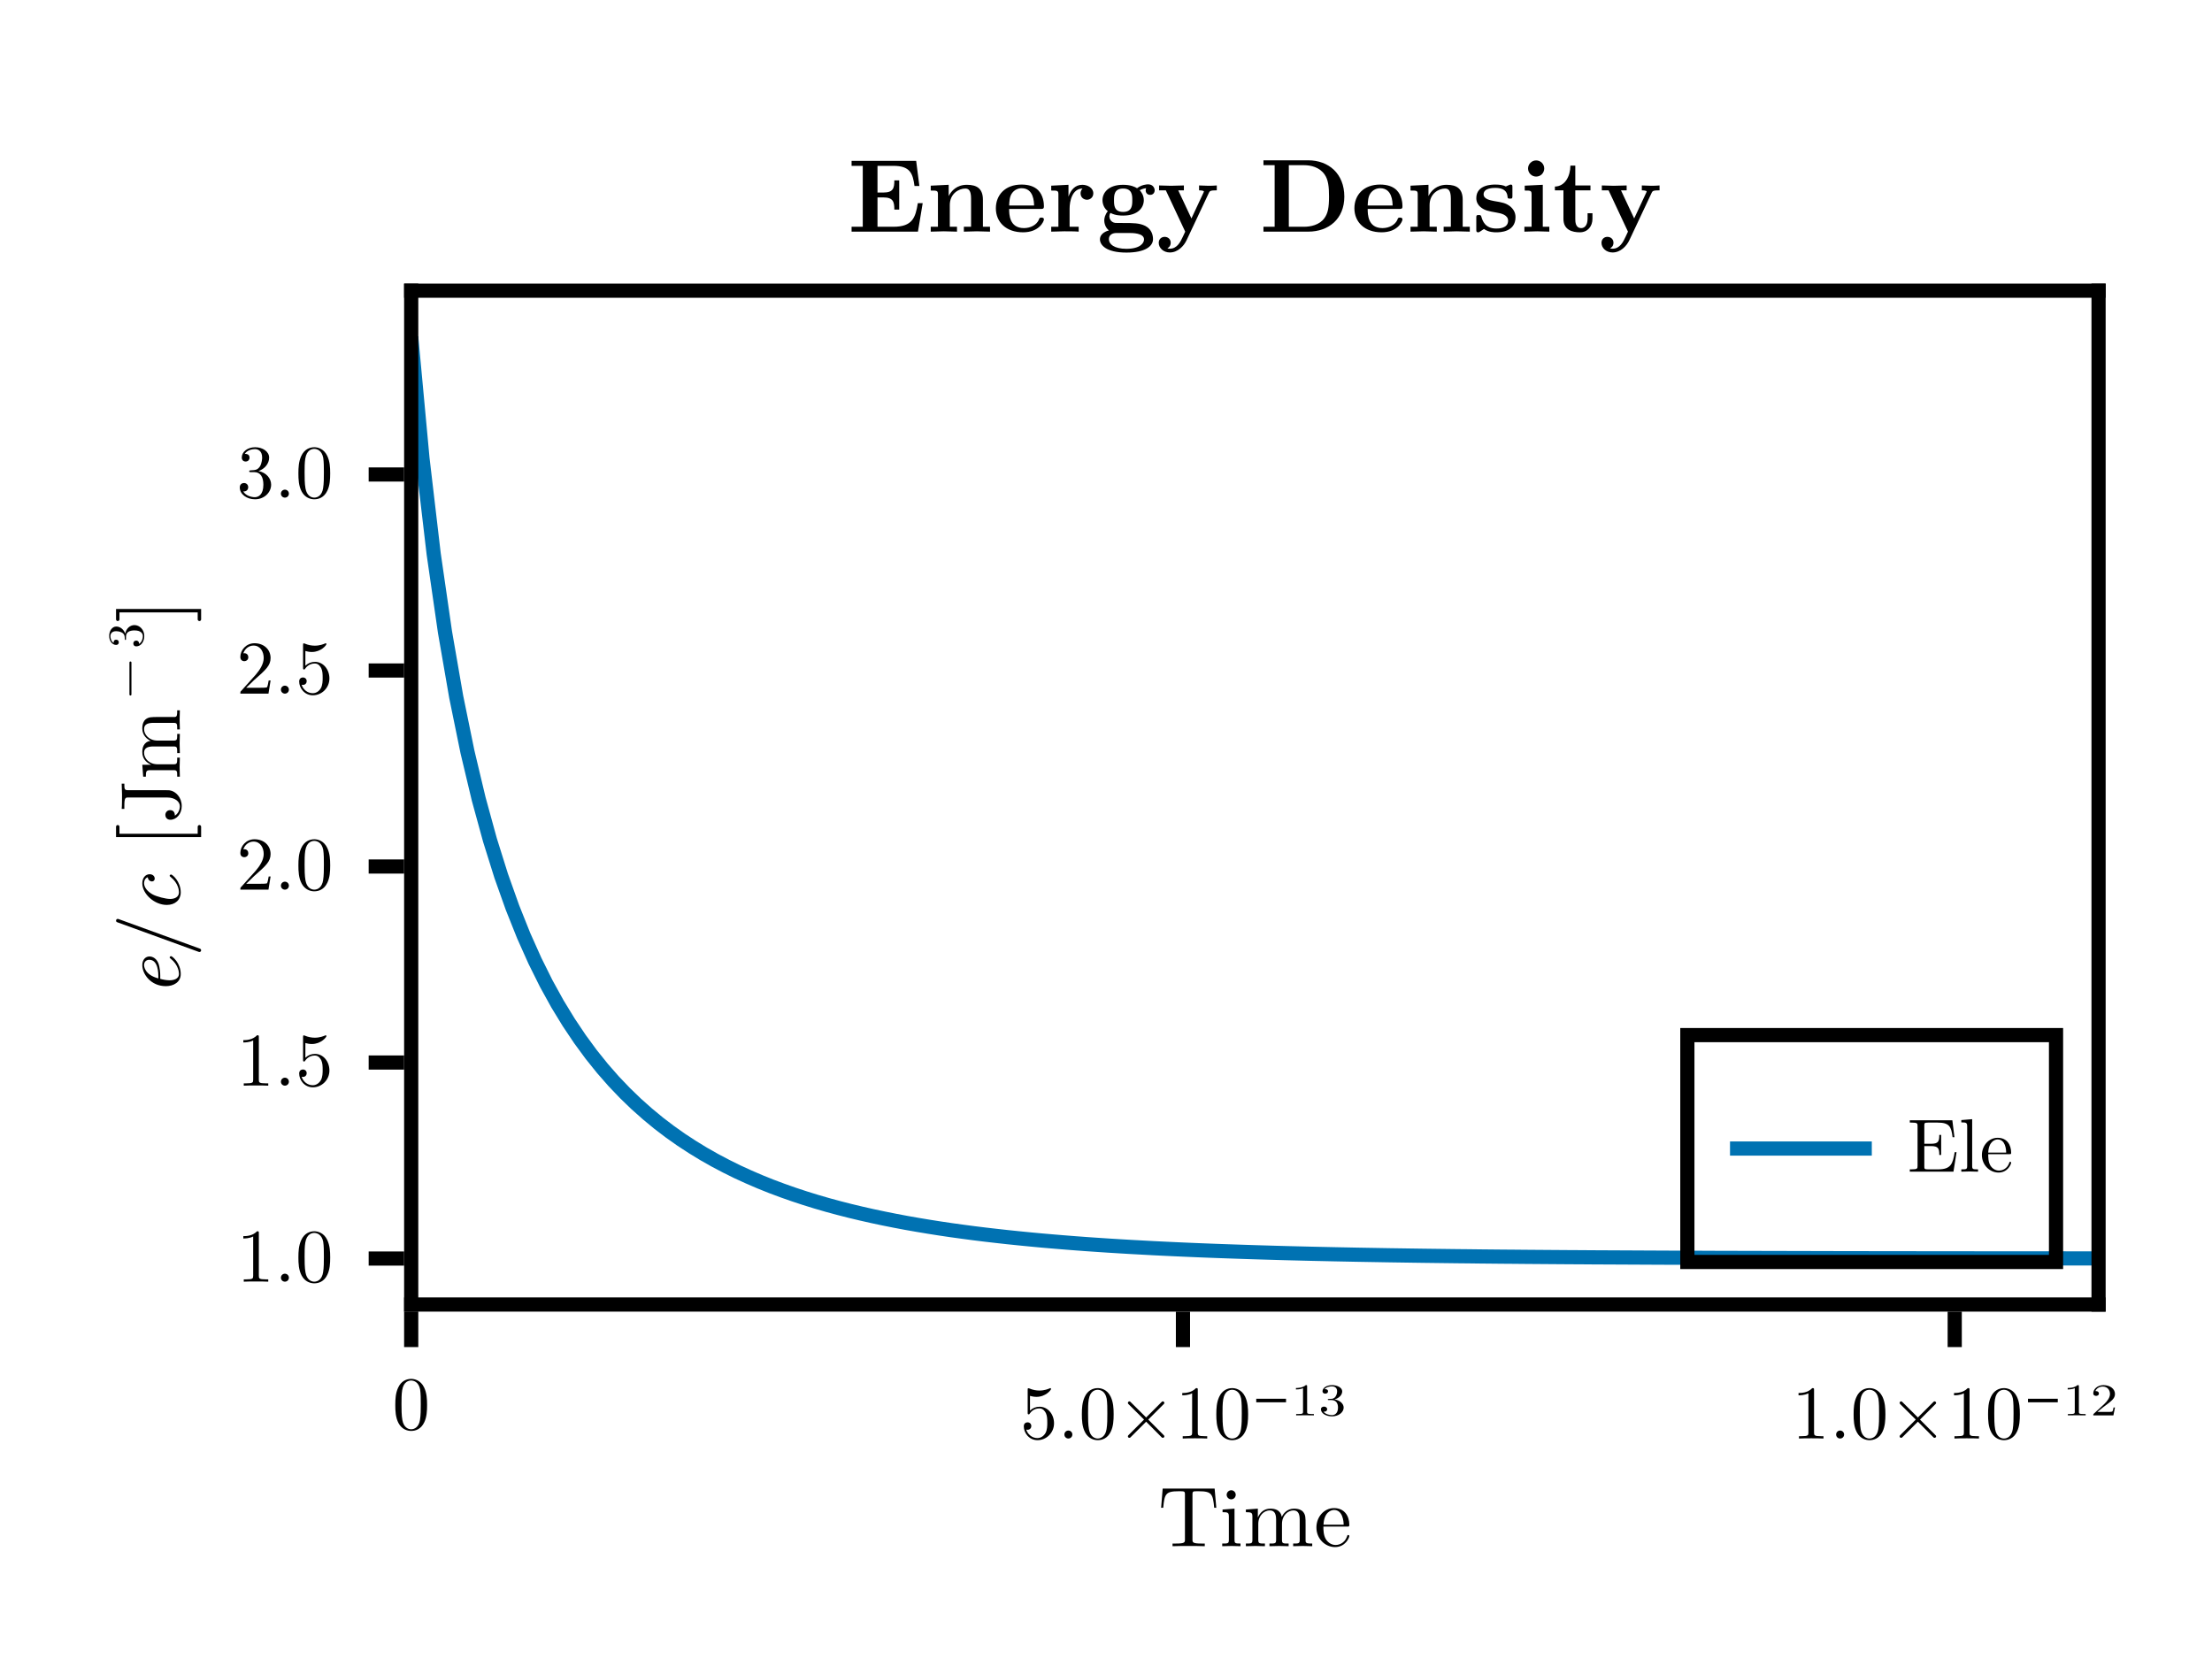 <?xml version="1.0" encoding="UTF-8"?>
<svg xmlns="http://www.w3.org/2000/svg" xmlns:xlink="http://www.w3.org/1999/xlink" width="312" height="234" viewBox="0 0 312 234">
<defs>
<g>
<g id="glyph-0-0-ef3c977b">
<path d="M 8.219 -5.422 L 7.984 -8.125 L 0.656 -8.125 L 0.438 -5.422 L 0.734 -5.422 C 0.906 -7.359 1.078 -7.75 2.891 -7.75 C 3.109 -7.75 3.422 -7.75 3.547 -7.734 C 3.797 -7.688 3.797 -7.547 3.797 -7.266 L 3.797 -0.953 C 3.797 -0.547 3.797 -0.375 2.531 -0.375 L 2.047 -0.375 L 2.047 0 C 2.547 -0.031 3.766 -0.031 4.312 -0.031 C 4.875 -0.031 6.109 -0.031 6.594 0 L 6.594 -0.375 L 6.125 -0.375 C 4.859 -0.375 4.859 -0.547 4.859 -0.953 L 4.859 -7.266 C 4.859 -7.516 4.859 -7.688 5.078 -7.734 C 5.203 -7.75 5.531 -7.75 5.766 -7.75 C 7.578 -7.75 7.75 -7.359 7.922 -5.422 Z M 8.219 -5.422 "/>
</g>
<g id="glyph-1-0-ef3c977b">
<path d="M 2.969 0 L 2.969 -0.375 C 2.172 -0.375 2.125 -0.438 2.125 -0.906 L 2.125 -5.297 L 0.438 -5.172 L 0.438 -4.797 C 1.219 -4.797 1.328 -4.734 1.328 -4.141 L 1.328 -0.906 C 1.328 -0.375 1.203 -0.375 0.391 -0.375 L 0.391 0 L 1.719 -0.031 C 2.141 -0.031 2.562 -0.016 2.969 0 Z M 2.297 -7.25 C 2.297 -7.578 2.031 -7.891 1.672 -7.891 C 1.266 -7.891 1.016 -7.547 1.016 -7.25 C 1.016 -6.922 1.297 -6.609 1.656 -6.609 C 2.062 -6.609 2.297 -6.953 2.297 -7.25 Z M 2.297 -7.25 "/>
</g>
<g id="glyph-1-1-ef3c977b">
<path d="M 9.75 0 L 9.75 -0.375 C 9.125 -0.375 8.828 -0.375 8.812 -0.734 L 8.812 -3.031 C 8.812 -4.062 8.812 -4.422 8.453 -4.859 C 8.281 -5.062 7.891 -5.297 7.188 -5.297 C 6.188 -5.297 5.656 -4.578 5.453 -4.125 C 5.281 -5.172 4.391 -5.297 3.859 -5.297 C 2.969 -5.297 2.406 -4.781 2.078 -4.047 L 2.078 -5.297 L 0.391 -5.172 L 0.391 -4.797 C 1.219 -4.797 1.312 -4.719 1.312 -4.125 L 1.312 -0.906 C 1.312 -0.375 1.188 -0.375 0.391 -0.375 L 0.391 0 L 1.734 -0.031 L 3.078 0 L 3.078 -0.375 C 2.281 -0.375 2.141 -0.375 2.141 -0.906 L 2.141 -3.125 C 2.141 -4.375 3 -5.047 3.766 -5.047 C 4.531 -5.047 4.656 -4.391 4.656 -3.703 L 4.656 -0.906 C 4.656 -0.375 4.531 -0.375 3.719 -0.375 L 3.719 0 L 5.078 -0.031 L 6.422 0 L 6.422 -0.375 C 5.609 -0.375 5.484 -0.375 5.484 -0.906 L 5.484 -3.125 C 5.484 -4.375 6.344 -5.047 7.109 -5.047 C 7.859 -5.047 7.984 -4.391 7.984 -3.703 L 7.984 -0.906 C 7.984 -0.375 7.859 -0.375 7.062 -0.375 L 7.062 0 L 8.406 -0.031 Z M 9.75 0 "/>
</g>
<g id="glyph-2-0-ef3c977b">
<path d="M 4.984 -1.422 C 4.984 -1.547 4.891 -1.578 4.828 -1.578 C 4.719 -1.578 4.688 -1.5 4.672 -1.406 C 4.25 -0.172 3.172 -0.172 3.047 -0.172 C 2.453 -0.172 1.969 -0.531 1.688 -0.969 C 1.328 -1.547 1.328 -2.344 1.328 -2.766 L 4.688 -2.766 C 4.938 -2.766 4.984 -2.766 4.984 -3.031 C 4.984 -4.219 4.328 -5.375 2.828 -5.375 C 1.438 -5.375 0.344 -4.141 0.344 -2.641 C 0.344 -1.031 1.594 0.125 2.969 0.125 C 4.438 0.125 4.984 -1.203 4.984 -1.422 Z M 4.188 -3.031 L 1.344 -3.031 C 1.422 -4.812 2.422 -5.109 2.828 -5.109 C 4.062 -5.109 4.188 -3.484 4.188 -3.031 Z M 4.188 -3.031 "/>
</g>
<g id="glyph-3-0-ef3c977b">
<path d="M 4.906 -3.422 C 4.906 -4.266 4.859 -5.125 4.484 -5.906 C 3.984 -6.938 3.109 -7.109 2.672 -7.109 C 2.031 -7.109 1.25 -6.828 0.812 -5.844 C 0.469 -5.094 0.422 -4.266 0.422 -3.422 C 0.422 -2.609 0.453 -1.656 0.891 -0.844 C 1.359 0.016 2.141 0.234 2.656 0.234 C 3.234 0.234 4.047 0.016 4.516 -1 C 4.859 -1.734 4.906 -2.578 4.906 -3.422 Z M 4.016 -3.547 C 4.016 -2.75 4.016 -2.016 3.906 -1.328 C 3.75 -0.312 3.141 0 2.656 0 C 2.234 0 1.609 -0.266 1.422 -1.297 C 1.297 -1.938 1.297 -2.906 1.297 -3.547 C 1.297 -4.219 1.297 -4.938 1.391 -5.5 C 1.594 -6.781 2.391 -6.875 2.656 -6.875 C 3.016 -6.875 3.719 -6.688 3.922 -5.625 C 4.016 -5.031 4.016 -4.219 4.016 -3.547 Z M 4.016 -3.547 "/>
</g>
<g id="glyph-3-1-ef3c977b">
<path d="M 6.953 -2.75 L 6.688 -2.75 C 6.422 -1.109 6.172 -0.328 4.344 -0.328 L 2.922 -0.328 C 2.422 -0.328 2.406 -0.406 2.406 -0.75 L 2.406 -3.609 L 3.359 -3.609 C 4.391 -3.609 4.516 -3.266 4.516 -2.359 L 4.781 -2.359 L 4.781 -5.188 L 4.516 -5.188 C 4.516 -4.266 4.391 -3.938 3.359 -3.938 L 2.406 -3.938 L 2.406 -6.5 C 2.406 -6.844 2.422 -6.922 2.922 -6.922 L 4.297 -6.922 C 5.938 -6.922 6.219 -6.344 6.391 -4.859 L 6.656 -4.859 L 6.359 -7.25 L 0.359 -7.25 L 0.359 -6.922 L 0.609 -6.922 C 1.438 -6.922 1.453 -6.812 1.453 -6.422 L 1.453 -0.828 C 1.453 -0.453 1.438 -0.328 0.609 -0.328 L 0.359 -0.328 L 0.359 0 L 6.516 0 Z M 6.953 -2.75 "/>
</g>
<g id="glyph-3-2-ef3c977b">
<path d="M 2.719 0 L 2.719 -0.328 C 2 -0.328 1.891 -0.328 1.891 -0.812 L 1.891 -7.406 L 0.359 -7.281 L 0.359 -6.953 C 1.094 -6.953 1.188 -6.891 1.188 -6.359 L 1.188 -0.812 C 1.188 -0.328 1.062 -0.328 0.359 -0.328 L 0.359 0 L 1.531 -0.031 Z M 2.719 0 "/>
</g>
<g id="glyph-3-3-ef3c977b">
<path d="M 4.422 -1.266 C 4.422 -1.375 4.344 -1.391 4.297 -1.391 C 4.188 -1.391 4.172 -1.328 4.156 -1.25 C 3.781 -0.156 2.812 -0.156 2.703 -0.156 C 2.172 -0.156 1.75 -0.469 1.5 -0.859 C 1.188 -1.375 1.188 -2.078 1.188 -2.469 L 4.156 -2.469 C 4.391 -2.469 4.422 -2.469 4.422 -2.688 C 4.422 -3.75 3.859 -4.781 2.516 -4.781 C 1.281 -4.781 0.297 -3.688 0.297 -2.344 C 0.297 -0.922 1.422 0.125 2.641 0.125 C 3.953 0.125 4.422 -1.062 4.422 -1.266 Z M 3.719 -2.688 L 1.188 -2.688 C 1.266 -4.281 2.156 -4.547 2.516 -4.547 C 3.625 -4.547 3.719 -3.109 3.719 -2.688 Z M 3.719 -2.688 "/>
</g>
<g id="glyph-4-0-ef3c977b">
<path d="M 4.797 -2.141 C 4.797 -3.422 3.922 -4.484 2.766 -4.484 C 2.25 -4.484 1.797 -4.312 1.406 -3.938 L 1.406 -6.016 C 1.625 -5.953 1.969 -5.875 2.312 -5.875 C 3.625 -5.875 4.375 -6.844 4.375 -6.984 C 4.375 -7.047 4.344 -7.109 4.266 -7.109 C 4.266 -7.109 4.234 -7.109 4.188 -7.078 C 3.969 -6.984 3.453 -6.766 2.734 -6.766 C 2.312 -6.766 1.812 -6.844 1.312 -7.062 C 1.234 -7.094 1.188 -7.094 1.188 -7.094 C 1.078 -7.094 1.078 -7.016 1.078 -6.844 L 1.078 -3.688 C 1.078 -3.484 1.078 -3.406 1.234 -3.406 C 1.297 -3.406 1.328 -3.438 1.359 -3.5 C 1.484 -3.672 1.875 -4.25 2.75 -4.25 C 3.297 -4.25 3.562 -3.75 3.656 -3.562 C 3.828 -3.172 3.844 -2.75 3.844 -2.219 C 3.844 -1.844 3.844 -1.203 3.578 -0.75 C 3.328 -0.344 2.938 -0.062 2.438 -0.062 C 1.672 -0.062 1.062 -0.625 0.875 -1.266 C 0.906 -1.25 0.938 -1.234 1.062 -1.234 C 1.406 -1.234 1.594 -1.5 1.594 -1.766 C 1.594 -2.016 1.406 -2.281 1.062 -2.281 C 0.906 -2.281 0.531 -2.203 0.531 -1.719 C 0.531 -0.797 1.266 0.234 2.469 0.234 C 3.703 0.234 4.797 -0.797 4.797 -2.141 Z M 4.797 -2.141 "/>
</g>
<g id="glyph-4-1-ef3c977b">
<path d="M 4.906 -3.422 C 4.906 -4.266 4.859 -5.125 4.484 -5.906 C 3.984 -6.938 3.109 -7.109 2.672 -7.109 C 2.031 -7.109 1.25 -6.828 0.812 -5.844 C 0.469 -5.094 0.422 -4.266 0.422 -3.422 C 0.422 -2.609 0.453 -1.656 0.891 -0.844 C 1.359 0.016 2.141 0.234 2.656 0.234 C 3.234 0.234 4.047 0.016 4.516 -1 C 4.859 -1.734 4.906 -2.578 4.906 -3.422 Z M 4.016 -3.547 C 4.016 -2.75 4.016 -2.016 3.906 -1.328 C 3.75 -0.312 3.141 0 2.656 0 C 2.234 0 1.609 -0.266 1.422 -1.297 C 1.297 -1.938 1.297 -2.906 1.297 -3.547 C 1.297 -4.219 1.297 -4.938 1.391 -5.5 C 1.594 -6.781 2.391 -6.875 2.656 -6.875 C 3.016 -6.875 3.719 -6.688 3.922 -5.625 C 4.016 -5.031 4.016 -4.219 4.016 -3.547 Z M 4.016 -3.547 "/>
</g>
<g id="glyph-4-2-ef3c977b">
<path d="M 6.656 -0.156 C 6.75 -0.234 6.75 -0.375 6.656 -0.453 L 4.453 -2.672 L 6.656 -4.875 C 6.75 -4.969 6.75 -5.094 6.656 -5.172 C 6.578 -5.266 6.453 -5.266 6.359 -5.172 L 4.156 -2.969 L 1.938 -5.172 C 1.859 -5.266 1.719 -5.266 1.641 -5.172 C 1.562 -5.094 1.562 -4.969 1.641 -4.875 L 3.859 -2.672 L 1.641 -0.453 C 1.562 -0.375 1.562 -0.234 1.641 -0.156 C 1.719 -0.078 1.859 -0.078 1.938 -0.156 L 4.156 -2.375 L 6.359 -0.156 C 6.453 -0.078 6.578 -0.078 6.656 -0.156 Z M 6.656 -0.156 "/>
</g>
<g id="glyph-4-3-ef3c977b">
<path d="M 3.219 -3.266 L 3.219 -3.453 L 2.984 -3.453 C 2.281 -3.453 2.266 -3.531 2.266 -3.766 L 2.266 -7.359 C 2.266 -7.516 2.266 -7.531 2.078 -7.531 C 1.594 -7.125 0.922 -7.125 0.688 -7.125 L 0.688 -6.922 C 0.828 -6.922 1.297 -6.922 1.688 -7.094 L 1.688 -3.766 C 1.688 -3.547 1.672 -3.453 0.969 -3.453 L 0.719 -3.453 L 0.719 -3.266 C 1 -3.281 1.672 -3.281 1.969 -3.281 C 2.281 -3.281 2.953 -3.281 3.219 -3.266 Z M 3.219 -3.266 "/>
</g>
<g id="glyph-4-4-ef3c977b">
<path d="M 4.469 0 L 4.469 -0.328 L 4.125 -0.328 C 3.172 -0.328 3.141 -0.453 3.141 -0.844 L 3.141 -6.828 C 3.141 -7.094 3.141 -7.109 2.891 -7.109 C 2.234 -6.422 1.297 -6.422 0.953 -6.422 L 0.953 -6.094 C 1.156 -6.094 1.797 -6.094 2.344 -6.375 L 2.344 -0.844 C 2.344 -0.453 2.312 -0.328 1.359 -0.328 L 1.016 -0.328 L 1.016 0 C 1.391 -0.031 2.312 -0.031 2.75 -0.031 C 3.172 -0.031 4.094 -0.031 4.469 0 Z M 4.469 0 "/>
</g>
<g id="glyph-4-5-ef3c977b">
<path d="M 2.047 -0.562 C 2.047 -0.875 1.797 -1.125 1.484 -1.125 C 1.172 -1.125 0.922 -0.875 0.922 -0.562 C 0.922 -0.25 1.172 0 1.484 0 C 1.797 0 2.047 -0.25 2.047 -0.562 Z M 2.047 -0.562 "/>
</g>
<g id="glyph-4-6-ef3c977b">
<path d="M 3.453 -4.375 L 3.25 -4.375 C 3.219 -4.188 3.172 -3.906 3.078 -3.812 C 3.031 -3.75 2.531 -3.75 2.359 -3.75 L 0.969 -3.75 L 1.797 -4.422 C 2.984 -5.297 3.453 -5.641 3.453 -6.281 C 3.453 -7.016 2.75 -7.531 1.828 -7.531 C 0.953 -7.531 0.391 -6.938 0.391 -6.375 C 0.391 -6.016 0.766 -6.016 0.797 -6.016 C 0.922 -6.016 1.188 -6.078 1.188 -6.344 C 1.188 -6.516 1.062 -6.688 0.781 -6.688 L 0.688 -6.688 C 0.859 -7.094 1.281 -7.328 1.719 -7.328 C 2.422 -7.328 2.75 -6.812 2.75 -6.281 C 2.75 -5.781 2.375 -5.266 1.938 -4.859 L 0.469 -3.5 C 0.391 -3.422 0.391 -3.422 0.391 -3.266 L 3.234 -3.266 Z M 3.453 -4.375 "/>
</g>
<g id="glyph-5-0-ef3c977b">
<path d="M 2.047 -0.562 C 2.047 -0.875 1.797 -1.125 1.484 -1.125 C 1.172 -1.125 0.922 -0.875 0.922 -0.562 C 0.922 -0.25 1.172 0 1.484 0 C 1.797 0 2.047 -0.25 2.047 -0.562 Z M 2.047 -0.562 "/>
</g>
<g id="glyph-5-1-ef3c977b">
<path d="M 4.469 0 L 4.469 -0.328 L 4.125 -0.328 C 3.172 -0.328 3.141 -0.453 3.141 -0.844 L 3.141 -6.828 C 3.141 -7.094 3.141 -7.109 2.891 -7.109 C 2.234 -6.422 1.297 -6.422 0.953 -6.422 L 0.953 -6.094 C 1.156 -6.094 1.797 -6.094 2.344 -6.375 L 2.344 -0.844 C 2.344 -0.453 2.312 -0.328 1.359 -0.328 L 1.016 -0.328 L 1.016 0 C 1.391 -0.031 2.312 -0.031 2.75 -0.031 C 3.172 -0.031 4.094 -0.031 4.469 0 Z M 4.469 0 "/>
</g>
<g id="glyph-6-0-ef3c977b">
<path d="M 4.906 -3.422 C 4.906 -4.266 4.859 -5.125 4.484 -5.906 C 3.984 -6.938 3.109 -7.109 2.672 -7.109 C 2.031 -7.109 1.25 -6.828 0.812 -5.844 C 0.469 -5.094 0.422 -4.266 0.422 -3.422 C 0.422 -2.609 0.453 -1.656 0.891 -0.844 C 1.359 0.016 2.141 0.234 2.656 0.234 C 3.234 0.234 4.047 0.016 4.516 -1 C 4.859 -1.734 4.906 -2.578 4.906 -3.422 Z M 4.016 -3.547 C 4.016 -2.75 4.016 -2.016 3.906 -1.328 C 3.75 -0.312 3.141 0 2.656 0 C 2.234 0 1.609 -0.266 1.422 -1.297 C 1.297 -1.938 1.297 -2.906 1.297 -3.547 C 1.297 -4.219 1.297 -4.938 1.391 -5.5 C 1.594 -6.781 2.391 -6.875 2.656 -6.875 C 3.016 -6.875 3.719 -6.688 3.922 -5.625 C 4.016 -5.031 4.016 -4.219 4.016 -3.547 Z M 4.016 -3.547 "/>
</g>
<g id="glyph-6-1-ef3c977b">
<path d="M 3.516 -4.359 C 3.516 -4.891 3.031 -5.375 2.234 -5.516 C 2.859 -5.688 3.312 -6.141 3.312 -6.656 C 3.312 -7.172 2.625 -7.531 1.891 -7.531 C 1.109 -7.531 0.531 -7.141 0.531 -6.656 C 0.531 -6.453 0.703 -6.328 0.922 -6.328 C 1.156 -6.328 1.312 -6.469 1.312 -6.656 C 1.312 -6.969 0.953 -6.969 0.828 -6.969 C 1.078 -7.281 1.578 -7.359 1.859 -7.359 C 2.172 -7.359 2.594 -7.219 2.594 -6.656 C 2.594 -6.578 2.578 -6.203 2.375 -5.922 C 2.156 -5.609 1.891 -5.594 1.703 -5.594 C 1.625 -5.578 1.453 -5.578 1.391 -5.578 C 1.328 -5.562 1.281 -5.562 1.281 -5.5 C 1.281 -5.422 1.328 -5.422 1.469 -5.422 L 1.797 -5.422 C 2.438 -5.422 2.719 -4.984 2.719 -4.359 C 2.719 -3.484 2.188 -3.297 1.859 -3.297 C 1.531 -3.297 0.953 -3.422 0.672 -3.781 C 0.953 -3.75 1.188 -3.891 1.188 -4.141 C 1.188 -4.375 0.969 -4.5 0.75 -4.5 C 0.562 -4.5 0.312 -4.406 0.312 -4.125 C 0.312 -3.547 1.031 -3.125 1.875 -3.125 C 2.812 -3.125 3.516 -3.703 3.516 -4.359 Z M 3.516 -4.359 "/>
</g>
<g id="glyph-7-0-ef3c977b">
<path d="M 0.719 -5.609 L 4.922 -5.609 L 4.922 -5.109 L 0.719 -5.109 Z M 0.719 -5.609 "/>
</g>
<g id="glyph-8-0-ef3c977b">
<path d="M -1.25 -5.609 C -1.312 -5.609 -1.438 -5.516 -1.438 -5.422 C -1.438 -5.375 -1.422 -5.359 -1.312 -5.266 C -0.188 -4.375 -0.125 -3.312 -0.125 -3.109 C -0.125 -2.328 -0.984 -2.203 -1.453 -2.203 C -1.906 -2.203 -2.453 -2.312 -2.766 -2.406 L -2.766 -2.875 C -2.766 -3.234 -2.812 -4.031 -3.031 -4.609 C -3.422 -5.562 -4.203 -5.562 -4.281 -5.562 C -4.844 -5.562 -5.297 -5.109 -5.297 -4.344 C -5.297 -3.078 -4.094 -1.375 -1.969 -1.375 C -0.891 -1.375 0.125 -1.938 0.125 -3.078 C 0.125 -4.625 -1.062 -5.609 -1.25 -5.609 Z M -4.312 -5.094 C -3.031 -5.094 -3.031 -3.125 -3.031 -2.719 L -3.031 -2.469 C -5 -2.984 -5.047 -4.219 -5.047 -4.344 C -5.047 -4.828 -4.719 -5.094 -4.312 -5.094 Z M -4.312 -5.094 "/>
</g>
<g id="glyph-9-0-ef3c977b">
<path d="M -8.766 -5.344 C -8.891 -5.344 -9 -5.234 -9 -5.094 C -9 -4.984 -8.938 -4.906 -8.844 -4.875 L 2.672 -0.688 C 2.703 -0.672 2.734 -0.672 2.766 -0.672 C 2.891 -0.672 3 -0.781 3 -0.906 C 3 -1.016 2.938 -1.109 2.844 -1.141 L -8.672 -5.328 C -8.703 -5.344 -8.734 -5.344 -8.766 -5.344 Z M -8.766 -5.344 "/>
</g>
<g id="glyph-10-0-ef3c977b">
<path d="M -1.25 -5.609 C -1.312 -5.609 -1.438 -5.516 -1.438 -5.422 C -1.438 -5.375 -1.422 -5.359 -1.312 -5.266 C -0.188 -4.375 -0.125 -3.312 -0.125 -3.109 C -0.125 -2.453 -0.672 -2.156 -1.375 -2.156 C -2 -2.156 -3.266 -2.484 -3.844 -2.797 C -4.625 -3.234 -5.047 -3.828 -5.047 -4.375 C -5.047 -4.5 -5.016 -5.047 -4.531 -5.219 C -4.453 -4.625 -3.938 -4.625 -3.938 -4.625 C -3.75 -4.625 -3.547 -4.75 -3.547 -5.031 C -3.547 -5.359 -3.812 -5.641 -4.266 -5.641 C -4.859 -5.641 -5.297 -5.125 -5.297 -4.359 C -5.297 -2.875 -3.594 -1.312 -1.844 -1.312 C -0.656 -1.312 0.125 -2.031 0.125 -3.078 C 0.125 -4.625 -1.062 -5.609 -1.25 -5.609 Z M -1.25 -5.609 "/>
</g>
<g id="glyph-11-0-ef3c977b">
</g>
<g id="glyph-12-0-ef3c977b">
<path d="M 2.766 -3.078 C 2.625 -3.078 2.516 -2.969 2.516 -2.828 L 2.516 -1.844 L -8.516 -1.844 L -8.516 -2.828 C -8.516 -2.969 -8.625 -3.078 -8.766 -3.078 C -8.891 -3.078 -9 -2.969 -9 -2.828 L -9 -1.375 L 3 -1.375 L 3 -2.828 C 3 -2.969 2.891 -3.078 2.766 -3.078 Z M 2.766 -3.078 "/>
</g>
<g id="glyph-13-0-ef3c977b">
<path d="M -7.828 -5.578 L -8.203 -5.578 L -8.156 -4.031 C -8.156 -3.531 -8.156 -2.469 -8.203 -2.016 L -7.828 -2.016 L -7.828 -2.453 C -7.828 -3.625 -7.672 -3.625 -7.25 -3.625 L -1.781 -3.625 C -0.672 -3.625 0 -3.031 0 -2.391 C 0 -2.312 0 -1.5 -0.703 -1.062 C -0.703 -1.688 -1.062 -1.844 -1.375 -1.844 C -1.797 -1.844 -2.047 -1.5 -2.047 -1.156 C -2.047 -0.906 -1.875 -0.484 -1.344 -0.484 C -0.453 -0.484 0.266 -1.344 0.266 -2.406 C 0.266 -3.641 -0.578 -4.516 -1.469 -4.641 C -1.578 -4.656 -1.594 -4.656 -2 -4.656 L -7.328 -4.656 C -7.828 -4.656 -7.828 -4.828 -7.828 -5.578 Z M -7.828 -5.578 "/>
</g>
<g id="glyph-14-0-ef3c977b">
<path d="M 0 -9.75 L -0.375 -9.75 C -0.375 -9.125 -0.375 -8.828 -0.734 -8.812 L -3.031 -8.812 C -4.062 -8.812 -4.422 -8.812 -4.859 -8.453 C -5.062 -8.281 -5.297 -7.891 -5.297 -7.188 C -5.297 -6.188 -4.578 -5.656 -4.125 -5.453 C -5.172 -5.281 -5.297 -4.391 -5.297 -3.859 C -5.297 -2.969 -4.781 -2.406 -4.047 -2.078 L -5.297 -2.078 L -5.172 -0.391 L -4.797 -0.391 C -4.797 -1.219 -4.719 -1.312 -4.125 -1.312 L -0.906 -1.312 C -0.375 -1.312 -0.375 -1.188 -0.375 -0.391 L 0 -0.391 L -0.031 -1.734 L 0 -3.078 L -0.375 -3.078 C -0.375 -2.281 -0.375 -2.141 -0.906 -2.141 L -3.125 -2.141 C -4.375 -2.141 -5.047 -3 -5.047 -3.766 C -5.047 -4.531 -4.391 -4.656 -3.703 -4.656 L -0.906 -4.656 C -0.375 -4.656 -0.375 -4.531 -0.375 -3.719 L 0 -3.719 L -0.031 -5.078 L 0 -6.422 L -0.375 -6.422 C -0.375 -5.609 -0.375 -5.484 -0.906 -5.484 L -3.125 -5.484 C -4.375 -5.484 -5.047 -6.344 -5.047 -7.109 C -5.047 -7.859 -4.391 -7.984 -3.703 -7.984 L -0.906 -7.984 C -0.375 -7.984 -0.375 -7.859 -0.375 -7.062 L 0 -7.062 L -0.031 -8.406 Z M 0 -9.75 "/>
</g>
<g id="glyph-15-0-ef3c977b">
<path d="M -1.797 -5.203 C -1.875 -5.203 -1.938 -5.141 -1.938 -5.062 L -1.938 -0.547 C -1.938 -0.469 -1.875 -0.406 -1.797 -0.406 C -1.719 -0.406 -1.656 -0.469 -1.656 -0.547 L -1.656 -5.062 C -1.656 -5.141 -1.719 -5.203 -1.797 -5.203 Z M -1.797 -5.203 "/>
</g>
<g id="glyph-16-0-ef3c977b">
<path d="M -1.234 -3.297 C -1.828 -3.297 -2.391 -2.844 -2.531 -2.094 C -2.734 -2.672 -3.234 -3.094 -3.797 -3.094 C -4.391 -3.094 -4.797 -2.469 -4.797 -1.766 C -4.797 -1.047 -4.359 -0.5 -3.812 -0.5 C -3.578 -0.5 -3.438 -0.656 -3.438 -0.859 C -3.438 -1.094 -3.594 -1.234 -3.812 -1.234 C -4.172 -1.234 -4.172 -0.891 -4.172 -0.781 C -4.531 -1.016 -4.625 -1.484 -4.625 -1.75 C -4.625 -2.031 -4.453 -2.438 -3.812 -2.438 C -3.719 -2.438 -3.312 -2.422 -2.984 -2.234 C -2.641 -2.016 -2.625 -1.766 -2.609 -1.594 C -2.609 -1.531 -2.594 -1.359 -2.594 -1.312 C -2.578 -1.25 -2.578 -1.203 -2.5 -1.203 C -2.422 -1.203 -2.422 -1.25 -2.422 -1.375 L -2.422 -1.688 C -2.422 -2.281 -1.938 -2.547 -1.234 -2.547 C -0.25 -2.547 -0.047 -2.047 -0.047 -1.734 C -0.047 -1.422 -0.172 -0.891 -0.594 -0.641 C -0.547 -0.891 -0.719 -1.109 -0.984 -1.109 C -1.25 -1.109 -1.391 -0.922 -1.391 -0.703 C -1.391 -0.531 -1.297 -0.297 -0.969 -0.297 C -0.312 -0.297 0.156 -0.969 0.156 -1.75 C 0.156 -2.641 -0.5 -3.297 -1.234 -3.297 Z M -1.234 -3.297 "/>
</g>
<g id="glyph-17-0-ef3c977b">
<path d="M 3 -1.969 L -9 -1.969 L -9 -0.5 C -9 -0.375 -8.891 -0.266 -8.766 -0.266 C -8.625 -0.266 -8.516 -0.375 -8.516 -0.5 L -8.516 -1.484 L 2.516 -1.484 L 2.516 -0.5 C 2.516 -0.375 2.625 -0.266 2.766 -0.266 C 2.891 -0.266 3 -0.375 3 -0.5 Z M 3 -1.969 "/>
</g>
<g id="glyph-18-0-ef3c977b">
<path d="M 4.469 0 L 4.469 -0.328 L 4.125 -0.328 C 3.172 -0.328 3.141 -0.453 3.141 -0.844 L 3.141 -6.828 C 3.141 -7.094 3.141 -7.109 2.891 -7.109 C 2.234 -6.422 1.297 -6.422 0.953 -6.422 L 0.953 -6.094 C 1.156 -6.094 1.797 -6.094 2.344 -6.375 L 2.344 -0.844 C 2.344 -0.453 2.312 -0.328 1.359 -0.328 L 1.016 -0.328 L 1.016 0 C 1.391 -0.031 2.312 -0.031 2.75 -0.031 C 3.172 -0.031 4.094 -0.031 4.469 0 Z M 4.469 0 "/>
</g>
<g id="glyph-18-1-ef3c977b">
<path d="M 4.906 -3.422 C 4.906 -4.266 4.859 -5.125 4.484 -5.906 C 3.984 -6.938 3.109 -7.109 2.672 -7.109 C 2.031 -7.109 1.25 -6.828 0.812 -5.844 C 0.469 -5.094 0.422 -4.266 0.422 -3.422 C 0.422 -2.609 0.453 -1.656 0.891 -0.844 C 1.359 0.016 2.141 0.234 2.656 0.234 C 3.234 0.234 4.047 0.016 4.516 -1 C 4.859 -1.734 4.906 -2.578 4.906 -3.422 Z M 4.016 -3.547 C 4.016 -2.75 4.016 -2.016 3.906 -1.328 C 3.75 -0.312 3.141 0 2.656 0 C 2.234 0 1.609 -0.266 1.422 -1.297 C 1.297 -1.938 1.297 -2.906 1.297 -3.547 C 1.297 -4.219 1.297 -4.938 1.391 -5.5 C 1.594 -6.781 2.391 -6.875 2.656 -6.875 C 3.016 -6.875 3.719 -6.688 3.922 -5.625 C 4.016 -5.031 4.016 -4.219 4.016 -3.547 Z M 4.016 -3.547 "/>
</g>
<g id="glyph-18-2-ef3c977b">
<path d="M 4.797 -1.859 L 4.531 -1.859 C 4.469 -1.531 4.391 -1.062 4.297 -0.906 C 4.219 -0.828 3.516 -0.828 3.281 -0.828 L 1.359 -0.828 L 2.484 -1.922 C 4.156 -3.391 4.797 -3.969 4.797 -5.031 C 4.797 -6.25 3.828 -7.109 2.531 -7.109 C 1.328 -7.109 0.531 -6.125 0.531 -5.172 C 0.531 -4.578 1.062 -4.578 1.094 -4.578 C 1.281 -4.578 1.656 -4.703 1.656 -5.141 C 1.656 -5.422 1.469 -5.703 1.094 -5.703 C 1 -5.703 0.984 -5.703 0.953 -5.688 C 1.188 -6.375 1.766 -6.781 2.391 -6.781 C 3.359 -6.781 3.828 -5.906 3.828 -5.031 C 3.828 -4.188 3.281 -3.344 2.703 -2.672 L 0.656 -0.391 C 0.531 -0.281 0.531 -0.25 0.531 0 L 4.5 0 Z M 4.797 -1.859 "/>
</g>
<g id="glyph-18-3-ef3c977b">
<path d="M 4.797 -2.141 C 4.797 -3.422 3.922 -4.484 2.766 -4.484 C 2.25 -4.484 1.797 -4.312 1.406 -3.938 L 1.406 -6.016 C 1.625 -5.953 1.969 -5.875 2.312 -5.875 C 3.625 -5.875 4.375 -6.844 4.375 -6.984 C 4.375 -7.047 4.344 -7.109 4.266 -7.109 C 4.266 -7.109 4.234 -7.109 4.188 -7.078 C 3.969 -6.984 3.453 -6.766 2.734 -6.766 C 2.312 -6.766 1.812 -6.844 1.312 -7.062 C 1.234 -7.094 1.188 -7.094 1.188 -7.094 C 1.078 -7.094 1.078 -7.016 1.078 -6.844 L 1.078 -3.688 C 1.078 -3.484 1.078 -3.406 1.234 -3.406 C 1.297 -3.406 1.328 -3.438 1.359 -3.5 C 1.484 -3.672 1.875 -4.25 2.75 -4.25 C 3.297 -4.25 3.562 -3.75 3.656 -3.562 C 3.828 -3.172 3.844 -2.75 3.844 -2.219 C 3.844 -1.844 3.844 -1.203 3.578 -0.75 C 3.328 -0.344 2.938 -0.062 2.438 -0.062 C 1.672 -0.062 1.062 -0.625 0.875 -1.266 C 0.906 -1.25 0.938 -1.234 1.062 -1.234 C 1.406 -1.234 1.594 -1.5 1.594 -1.766 C 1.594 -2.016 1.406 -2.281 1.062 -2.281 C 0.906 -2.281 0.531 -2.203 0.531 -1.719 C 0.531 -0.797 1.266 0.234 2.469 0.234 C 3.703 0.234 4.797 -0.797 4.797 -2.141 Z M 4.797 -2.141 "/>
</g>
<g id="glyph-18-4-ef3c977b">
<path d="M 4.875 -1.828 C 4.875 -2.703 4.203 -3.531 3.094 -3.75 C 3.969 -4.047 4.594 -4.797 4.594 -5.641 C 4.594 -6.516 3.656 -7.109 2.625 -7.109 C 1.547 -7.109 0.734 -6.469 0.734 -5.656 C 0.734 -5.297 0.969 -5.094 1.281 -5.094 C 1.609 -5.094 1.828 -5.328 1.828 -5.641 C 1.828 -6.172 1.328 -6.172 1.156 -6.172 C 1.5 -6.703 2.203 -6.844 2.578 -6.844 C 3.016 -6.844 3.609 -6.609 3.609 -5.641 C 3.609 -5.516 3.578 -4.891 3.312 -4.422 C 2.984 -3.922 2.625 -3.891 2.359 -3.875 C 2.266 -3.859 2.016 -3.844 1.938 -3.844 C 1.859 -3.828 1.781 -3.828 1.781 -3.719 C 1.781 -3.594 1.859 -3.594 2.031 -3.594 L 2.516 -3.594 C 3.391 -3.594 3.781 -2.875 3.781 -1.828 C 3.781 -0.375 3.047 -0.062 2.578 -0.062 C 2.109 -0.062 1.312 -0.25 0.938 -0.875 C 1.312 -0.828 1.641 -1.062 1.641 -1.469 C 1.641 -1.844 1.359 -2.062 1.047 -2.062 C 0.797 -2.062 0.453 -1.906 0.453 -1.438 C 0.453 -0.469 1.438 0.234 2.609 0.234 C 3.906 0.234 4.875 -0.734 4.875 -1.828 Z M 4.875 -1.828 "/>
</g>
<g id="glyph-19-0-ef3c977b">
<path d="M 2.047 -0.562 C 2.047 -0.875 1.797 -1.125 1.484 -1.125 C 1.172 -1.125 0.922 -0.875 0.922 -0.562 C 0.922 -0.25 1.172 0 1.484 0 C 1.797 0 2.047 -0.25 2.047 -0.562 Z M 2.047 -0.562 "/>
</g>
<g id="glyph-20-0-ef3c977b">
<path d="M 4.469 0 L 4.469 -0.328 L 4.125 -0.328 C 3.172 -0.328 3.141 -0.453 3.141 -0.844 L 3.141 -6.828 C 3.141 -7.094 3.141 -7.109 2.891 -7.109 C 2.234 -6.422 1.297 -6.422 0.953 -6.422 L 0.953 -6.094 C 1.156 -6.094 1.797 -6.094 2.344 -6.375 L 2.344 -0.844 C 2.344 -0.453 2.312 -0.328 1.359 -0.328 L 1.016 -0.328 L 1.016 0 C 1.391 -0.031 2.312 -0.031 2.75 -0.031 C 3.172 -0.031 4.094 -0.031 4.469 0 Z M 4.469 0 "/>
</g>
<g id="glyph-20-1-ef3c977b">
<path d="M 4.797 -2.141 C 4.797 -3.422 3.922 -4.484 2.766 -4.484 C 2.25 -4.484 1.797 -4.312 1.406 -3.938 L 1.406 -6.016 C 1.625 -5.953 1.969 -5.875 2.312 -5.875 C 3.625 -5.875 4.375 -6.844 4.375 -6.984 C 4.375 -7.047 4.344 -7.109 4.266 -7.109 C 4.266 -7.109 4.234 -7.109 4.188 -7.078 C 3.969 -6.984 3.453 -6.766 2.734 -6.766 C 2.312 -6.766 1.812 -6.844 1.312 -7.062 C 1.234 -7.094 1.188 -7.094 1.188 -7.094 C 1.078 -7.094 1.078 -7.016 1.078 -6.844 L 1.078 -3.688 C 1.078 -3.484 1.078 -3.406 1.234 -3.406 C 1.297 -3.406 1.328 -3.438 1.359 -3.5 C 1.484 -3.672 1.875 -4.25 2.75 -4.25 C 3.297 -4.25 3.562 -3.75 3.656 -3.562 C 3.828 -3.172 3.844 -2.75 3.844 -2.219 C 3.844 -1.844 3.844 -1.203 3.578 -0.75 C 3.328 -0.344 2.938 -0.062 2.438 -0.062 C 1.672 -0.062 1.062 -0.625 0.875 -1.266 C 0.906 -1.25 0.938 -1.234 1.062 -1.234 C 1.406 -1.234 1.594 -1.5 1.594 -1.766 C 1.594 -2.016 1.406 -2.281 1.062 -2.281 C 0.906 -2.281 0.531 -2.203 0.531 -1.719 C 0.531 -0.797 1.266 0.234 2.469 0.234 C 3.703 0.234 4.797 -0.797 4.797 -2.141 Z M 4.797 -2.141 "/>
</g>
<g id="glyph-21-0-ef3c977b">
<path d="M 2.047 -0.562 C 2.047 -0.875 1.797 -1.125 1.484 -1.125 C 1.172 -1.125 0.922 -0.875 0.922 -0.562 C 0.922 -0.25 1.172 0 1.484 0 C 1.797 0 2.047 -0.25 2.047 -0.562 Z M 2.047 -0.562 "/>
</g>
<g id="glyph-22-0-ef3c977b">
<path d="M 4.797 -1.859 L 4.531 -1.859 C 4.469 -1.531 4.391 -1.062 4.297 -0.906 C 4.219 -0.828 3.516 -0.828 3.281 -0.828 L 1.359 -0.828 L 2.484 -1.922 C 4.156 -3.391 4.797 -3.969 4.797 -5.031 C 4.797 -6.25 3.828 -7.109 2.531 -7.109 C 1.328 -7.109 0.531 -6.125 0.531 -5.172 C 0.531 -4.578 1.062 -4.578 1.094 -4.578 C 1.281 -4.578 1.656 -4.703 1.656 -5.141 C 1.656 -5.422 1.469 -5.703 1.094 -5.703 C 1 -5.703 0.984 -5.703 0.953 -5.688 C 1.188 -6.375 1.766 -6.781 2.391 -6.781 C 3.359 -6.781 3.828 -5.906 3.828 -5.031 C 3.828 -4.188 3.281 -3.344 2.703 -2.672 L 0.656 -0.391 C 0.531 -0.281 0.531 -0.25 0.531 0 L 4.5 0 Z M 4.797 -1.859 "/>
</g>
<g id="glyph-22-1-ef3c977b">
<path d="M 4.906 -3.422 C 4.906 -4.266 4.859 -5.125 4.484 -5.906 C 3.984 -6.938 3.109 -7.109 2.672 -7.109 C 2.031 -7.109 1.25 -6.828 0.812 -5.844 C 0.469 -5.094 0.422 -4.266 0.422 -3.422 C 0.422 -2.609 0.453 -1.656 0.891 -0.844 C 1.359 0.016 2.141 0.234 2.656 0.234 C 3.234 0.234 4.047 0.016 4.516 -1 C 4.859 -1.734 4.906 -2.578 4.906 -3.422 Z M 4.016 -3.547 C 4.016 -2.75 4.016 -2.016 3.906 -1.328 C 3.75 -0.312 3.141 0 2.656 0 C 2.234 0 1.609 -0.266 1.422 -1.297 C 1.297 -1.938 1.297 -2.906 1.297 -3.547 C 1.297 -4.219 1.297 -4.938 1.391 -5.5 C 1.594 -6.781 2.391 -6.875 2.656 -6.875 C 3.016 -6.875 3.719 -6.688 3.922 -5.625 C 4.016 -5.031 4.016 -4.219 4.016 -3.547 Z M 4.016 -3.547 "/>
</g>
<g id="glyph-23-0-ef3c977b">
<path d="M 2.047 -0.562 C 2.047 -0.875 1.797 -1.125 1.484 -1.125 C 1.172 -1.125 0.922 -0.875 0.922 -0.562 C 0.922 -0.25 1.172 0 1.484 0 C 1.797 0 2.047 -0.25 2.047 -0.562 Z M 2.047 -0.562 "/>
</g>
<g id="glyph-24-0-ef3c977b">
<path d="M 10.609 -4.016 L 9.922 -4.016 C 9.594 -2 9.188 -0.688 6.469 -0.688 L 4.234 -0.688 L 4.234 -4.828 L 5.047 -4.828 C 6.453 -4.828 6.609 -4.203 6.609 -3.109 L 7.297 -3.109 L 7.297 -7.234 L 6.609 -7.234 C 6.609 -6.141 6.469 -5.516 5.047 -5.516 L 4.234 -5.516 L 4.234 -9.281 L 6.469 -9.281 C 8.828 -9.281 9.219 -8.219 9.453 -6.438 L 10.141 -6.438 L 9.688 -9.984 L 0.578 -9.984 L 0.578 -9.281 L 2.156 -9.281 L 2.156 -0.688 L 0.578 -0.688 L 0.578 0 L 9.938 0 Z M 10.609 -4.016 "/>
</g>
<g id="glyph-24-1-ef3c977b">
<path d="M 9.016 0 L 9.016 -0.688 L 8.016 -0.688 L 8.016 -4.484 C 8.016 -6.031 7.219 -6.609 5.75 -6.609 C 4.344 -6.609 3.562 -5.766 3.188 -5.016 L 3.188 -6.609 L 0.656 -6.484 L 0.656 -5.797 C 1.562 -5.797 1.672 -5.797 1.672 -5.219 L 1.672 -0.688 L 0.656 -0.688 L 0.656 0 L 2.516 -0.047 L 4.359 0 L 4.359 -0.688 L 3.344 -0.688 L 3.344 -3.75 C 3.344 -5.359 4.609 -6.078 5.531 -6.078 C 6.031 -6.078 6.344 -5.766 6.344 -4.656 L 6.344 -0.688 L 5.328 -0.688 L 5.328 0 L 7.172 -0.047 Z M 9.016 0 "/>
</g>
<g id="glyph-24-2-ef3c977b">
<path d="M 7.25 -1.719 C 7.25 -1.984 6.969 -1.984 6.891 -1.984 C 6.641 -1.984 6.609 -1.906 6.531 -1.672 C 6.219 -0.969 5.391 -0.5 4.438 -0.5 C 2.359 -0.5 2.344 -2.453 2.344 -3.203 L 6.781 -3.203 C 7.094 -3.203 7.25 -3.203 7.25 -3.594 C 7.25 -4.047 7.156 -5.125 6.422 -5.859 C 5.891 -6.375 5.109 -6.641 4.094 -6.641 C 1.75 -6.641 0.469 -5.141 0.469 -3.297 C 0.469 -1.328 1.938 0.094 4.297 0.094 C 6.609 0.094 7.25 -1.469 7.25 -1.719 Z M 5.859 -3.688 L 2.344 -3.688 C 2.375 -4.25 2.391 -4.875 2.703 -5.359 C 3.078 -5.938 3.672 -6.125 4.094 -6.125 C 5.812 -6.125 5.844 -4.203 5.859 -3.688 Z M 5.859 -3.688 "/>
</g>
<g id="glyph-24-3-ef3c977b">
<path d="M 6.484 -5.406 C 6.484 -6.172 5.688 -6.609 4.938 -6.609 C 3.906 -6.609 3.312 -5.875 2.984 -4.938 L 2.984 -6.609 L 0.547 -6.484 L 0.547 -5.797 C 1.453 -5.797 1.562 -5.797 1.562 -5.219 L 1.562 -0.688 L 0.547 -0.688 L 0.547 0 L 2.391 -0.047 C 2.953 -0.047 3.891 -0.047 4.422 0 L 4.422 -0.688 L 3.141 -0.688 L 3.141 -3.25 C 3.141 -4.281 3.5 -6.078 4.969 -6.078 C 4.969 -6.078 4.688 -5.828 4.688 -5.406 C 4.688 -4.797 5.172 -4.5 5.594 -4.5 C 6.016 -4.5 6.484 -4.812 6.484 -5.406 Z M 6.484 -5.406 "/>
</g>
<g id="glyph-24-4-ef3c977b">
<path d="M 8.188 -5.828 C 8.188 -6.156 7.938 -6.672 7.266 -6.672 C 7.047 -6.672 6.359 -6.625 5.703 -6.125 C 5.438 -6.297 4.828 -6.609 3.734 -6.609 C 1.625 -6.609 0.828 -5.453 0.828 -4.438 C 0.828 -3.828 1.109 -3.234 1.578 -2.891 C 1.172 -2.375 1.078 -1.891 1.078 -1.578 C 1.078 -1.359 1.141 -0.641 1.734 -0.172 C 1.547 -0.125 0.469 0.172 0.469 1.094 C 0.469 1.844 1.281 2.953 4.203 2.953 C 6.812 2.953 7.953 2.078 7.953 1.062 C 7.953 0.609 7.828 -0.312 6.859 -0.812 C 6.031 -1.219 5.156 -1.219 3.734 -1.219 C 3.359 -1.219 2.688 -1.219 2.609 -1.234 C 1.969 -1.328 1.797 -1.891 1.797 -2.156 C 1.797 -2.297 1.859 -2.531 1.953 -2.641 C 2.625 -2.281 3.375 -2.266 3.734 -2.266 C 5.859 -2.266 6.656 -3.406 6.656 -4.438 C 6.656 -5.125 6.297 -5.609 6.078 -5.844 C 6.516 -6.078 6.828 -6.109 6.984 -6.125 C 6.953 -6.047 6.922 -5.906 6.922 -5.828 C 6.922 -5.453 7.172 -5.188 7.562 -5.188 C 7.938 -5.188 8.188 -5.469 8.188 -5.828 Z M 5.031 -4.438 C 5.031 -3.766 5.031 -2.781 3.734 -2.781 C 2.453 -2.781 2.453 -3.766 2.453 -4.438 C 2.453 -5.094 2.453 -6.078 3.734 -6.078 C 5.031 -6.078 5.031 -5.094 5.031 -4.438 Z M 6.688 1.094 C 6.688 1.625 6.125 2.422 4.203 2.422 C 2.453 2.422 1.734 1.75 1.734 1.078 C 1.734 0.188 2.656 0.188 2.859 0.188 L 4.578 0.188 C 5.031 0.188 6.688 0.188 6.688 1.094 Z M 6.688 1.094 "/>
</g>
<g id="glyph-24-5-ef3c977b">
<path d="M 8.516 -5.828 L 8.516 -6.516 C 8.156 -6.484 7.719 -6.469 7.344 -6.469 L 6.016 -6.516 L 6.016 -5.828 C 6.016 -5.828 6.703 -5.828 6.703 -5.656 L 6.625 -5.469 L 4.938 -1.859 L 3.078 -5.828 L 3.875 -5.828 L 3.875 -6.516 L 2.047 -6.469 L 0.375 -6.516 L 0.375 -5.828 L 1.328 -5.828 L 4.062 0 L 3.734 0.703 C 3.406 1.406 2.938 2.406 1.891 2.406 C 1.688 2.406 1.656 2.391 1.547 2.344 C 1.672 2.281 2.016 2.078 2.016 1.562 C 2.016 1.078 1.656 0.734 1.156 0.734 C 0.75 0.734 0.328 1.016 0.328 1.578 C 0.328 2.328 1.016 2.938 1.891 2.938 C 3.016 2.938 3.875 2.031 4.266 1.188 L 7.422 -5.516 C 7.531 -5.719 7.578 -5.828 8.516 -5.828 Z M 8.516 -5.828 "/>
</g>
<g id="glyph-24-6-ef3c977b">
</g>
<g id="glyph-24-7-ef3c977b">
<path d="M 11.984 -4.938 C 11.984 -8.172 9.781 -10.062 6.875 -10.062 L 0.578 -10.062 L 0.578 -9.375 L 2.156 -9.375 L 2.156 -0.688 L 0.578 -0.688 L 0.578 0 L 6.891 0 C 9.781 0 11.984 -1.797 11.984 -4.938 Z M 9.828 -4.953 C 9.828 -3.359 9.656 -2.578 9.188 -1.922 C 8.484 -0.922 7.188 -0.688 6.297 -0.688 L 4.156 -0.688 L 4.156 -9.375 L 6.297 -9.375 C 7.266 -9.375 8.484 -9.094 9.203 -8.062 C 9.719 -7.328 9.828 -6.328 9.828 -4.953 Z M 9.828 -4.953 "/>
</g>
<g id="glyph-24-8-ef3c977b">
<path d="M 6.094 -2.047 C 6.094 -2.688 5.797 -3.203 5.281 -3.609 C 4.703 -4.031 4.234 -4.125 3.094 -4.312 C 2.547 -4.422 1.594 -4.578 1.594 -5.266 C 1.594 -6.172 2.969 -6.172 3.25 -6.172 C 4.344 -6.172 4.906 -5.75 4.969 -4.938 C 4.984 -4.719 5 -4.656 5.312 -4.656 C 5.656 -4.656 5.656 -4.719 5.656 -5.062 L 5.656 -6.234 C 5.656 -6.516 5.656 -6.641 5.406 -6.641 C 5.344 -6.641 5.312 -6.641 4.734 -6.375 C 4.359 -6.562 3.844 -6.641 3.25 -6.641 C 2.812 -6.641 0.562 -6.641 0.562 -4.719 C 0.562 -4.141 0.844 -3.734 1.141 -3.484 C 1.734 -2.984 2.281 -2.891 3.422 -2.688 C 3.953 -2.594 5.047 -2.406 5.047 -1.547 C 5.047 -0.438 3.703 -0.438 3.375 -0.438 C 1.812 -0.438 1.438 -1.516 1.266 -2.141 C 1.188 -2.344 1.109 -2.344 0.906 -2.344 C 0.562 -2.344 0.562 -2.266 0.562 -1.922 L 0.562 -0.328 C 0.562 -0.047 0.562 0.094 0.828 0.094 C 0.922 0.094 0.953 0.094 1.266 -0.125 L 1.641 -0.375 C 2.312 0.094 3.078 0.094 3.375 0.094 C 3.828 0.094 6.094 0.094 6.094 -2.047 Z M 6.094 -2.047 "/>
</g>
<g id="glyph-24-9-ef3c977b">
<path d="M 5.609 -1.812 L 5.609 -2.594 L 4.922 -2.594 L 4.922 -1.844 C 4.922 -0.844 4.453 -0.5 4.031 -0.5 C 3.188 -0.5 3.188 -1.438 3.188 -1.781 L 3.188 -5.828 L 5.328 -5.828 L 5.328 -6.516 L 3.188 -6.516 L 3.188 -9.312 L 2.5 -9.312 C 2.484 -7.844 1.766 -6.391 0.312 -6.359 L 0.312 -5.828 L 1.516 -5.828 L 1.516 -1.797 C 1.516 -0.234 2.781 0.094 3.828 0.094 C 4.938 0.094 5.609 -0.75 5.609 -1.812 Z M 5.609 -1.812 "/>
</g>
<g id="glyph-25-0-ef3c977b">
<path d="M 9.016 0 L 9.016 -0.688 L 8.016 -0.688 L 8.016 -4.484 C 8.016 -6.031 7.219 -6.609 5.75 -6.609 C 4.344 -6.609 3.562 -5.766 3.188 -5.016 L 3.188 -6.609 L 0.656 -6.484 L 0.656 -5.797 C 1.562 -5.797 1.672 -5.797 1.672 -5.219 L 1.672 -0.688 L 0.656 -0.688 L 0.656 0 L 2.516 -0.047 L 4.359 0 L 4.359 -0.688 L 3.344 -0.688 L 3.344 -3.75 C 3.344 -5.359 4.609 -6.078 5.531 -6.078 C 6.031 -6.078 6.344 -5.766 6.344 -4.656 L 6.344 -0.688 L 5.328 -0.688 L 5.328 0 L 7.172 -0.047 Z M 9.016 0 "/>
</g>
<g id="glyph-25-1-ef3c977b">
<path d="M 4.203 0 L 4.203 -0.688 L 3.281 -0.688 L 3.281 -6.609 L 0.734 -6.484 L 0.734 -5.797 C 1.594 -5.797 1.703 -5.797 1.703 -5.219 L 1.703 -0.688 L 0.688 -0.688 L 0.688 0 L 2.484 -0.047 Z M 3.484 -8.906 C 3.484 -9.531 2.984 -10.047 2.344 -10.047 C 1.719 -10.047 1.203 -9.531 1.203 -8.906 C 1.203 -8.281 1.719 -7.766 2.344 -7.766 C 2.984 -7.766 3.484 -8.281 3.484 -8.906 Z M 3.484 -8.906 "/>
</g>
</g>
<clipPath id="clip-0-ef3c977b">
<path clip-rule="nonzero" d="M 58 41 L 296 41 L 296 184 L 58 184 Z M 58 41 "/>
</clipPath>
</defs>
<g fill="rgb(0%, 0%, 0%)" fill-opacity="1">
<use xlink:href="#glyph-0-0-ef3c977b" x="163.338" y="218.089"/>
</g>
<g fill="rgb(0%, 0%, 0%)" fill-opacity="1">
<use xlink:href="#glyph-1-0-ef3c977b" x="172.002" y="218.089"/>
</g>
<g fill="rgb(0%, 0%, 0%)" fill-opacity="1">
<use xlink:href="#glyph-1-1-ef3c977b" x="175.338" y="218.089"/>
</g>
<g fill="rgb(0%, 0%, 0%)" fill-opacity="1">
<use xlink:href="#glyph-2-0-ef3c977b" x="185.334" y="218.089"/>
</g>
<g fill="rgb(0%, 0%, 0%)" fill-opacity="1">
<use xlink:href="#glyph-3-0-ef3c977b" x="55.333" y="201.597"/>
</g>
<g fill="rgb(0%, 0%, 0%)" fill-opacity="1">
<use xlink:href="#glyph-4-0-ef3c977b" x="143.874" y="202.901"/>
</g>
<g fill="rgb(0%, 0%, 0%)" fill-opacity="1">
<use xlink:href="#glyph-5-0-ef3c977b" x="149.208" y="202.901"/>
</g>
<g fill="rgb(0%, 0%, 0%)" fill-opacity="1">
<use xlink:href="#glyph-4-1-ef3c977b" x="152.173" y="202.901"/>
</g>
<g fill="rgb(0%, 0%, 0%)" fill-opacity="1">
<use xlink:href="#glyph-4-2-ef3c977b" x="157.506" y="202.901"/>
</g>
<g fill="rgb(0%, 0%, 0%)" fill-opacity="1">
<use xlink:href="#glyph-5-1-ef3c977b" x="165.805" y="202.901"/>
</g>
<g fill="rgb(0%, 0%, 0%)" fill-opacity="1">
<use xlink:href="#glyph-6-0-ef3c977b" x="171.138" y="202.901"/>
</g>
<g fill="rgb(0%, 0%, 0%)" fill-opacity="1">
<use xlink:href="#glyph-7-0-ef3c977b" x="176.472" y="202.901"/>
</g>
<g fill="rgb(0%, 0%, 0%)" fill-opacity="1">
<use xlink:href="#glyph-4-3-ef3c977b" x="182.102" y="202.901"/>
</g>
<g fill="rgb(0%, 0%, 0%)" fill-opacity="1">
<use xlink:href="#glyph-6-1-ef3c977b" x="186.006" y="202.901"/>
</g>
<g fill="rgb(0%, 0%, 0%)" fill-opacity="1">
<use xlink:href="#glyph-4-4-ef3c977b" x="252.729" y="202.901"/>
</g>
<g fill="rgb(0%, 0%, 0%)" fill-opacity="1">
<use xlink:href="#glyph-4-5-ef3c977b" x="258.062" y="202.901"/>
</g>
<g fill="rgb(0%, 0%, 0%)" fill-opacity="1">
<use xlink:href="#glyph-4-1-ef3c977b" x="261.028" y="202.901"/>
</g>
<g fill="rgb(0%, 0%, 0%)" fill-opacity="1">
<use xlink:href="#glyph-4-2-ef3c977b" x="266.361" y="202.901"/>
</g>
<g fill="rgb(0%, 0%, 0%)" fill-opacity="1">
<use xlink:href="#glyph-4-4-ef3c977b" x="274.66" y="202.901"/>
</g>
<g fill="rgb(0%, 0%, 0%)" fill-opacity="1">
<use xlink:href="#glyph-4-1-ef3c977b" x="279.993" y="202.901"/>
</g>
<g fill="rgb(0%, 0%, 0%)" fill-opacity="1">
<use xlink:href="#glyph-7-0-ef3c977b" x="285.326" y="202.901"/>
</g>
<g fill="rgb(0%, 0%, 0%)" fill-opacity="1">
<use xlink:href="#glyph-4-3-ef3c977b" x="290.957" y="202.901"/>
</g>
<g fill="rgb(0%, 0%, 0%)" fill-opacity="1">
<use xlink:href="#glyph-4-6-ef3c977b" x="294.861" y="202.901"/>
</g>
<g fill="rgb(0%, 0%, 0%)" fill-opacity="1">
<use xlink:href="#glyph-8-0-ef3c977b" x="25.368" y="140.471"/>
</g>
<g fill="rgb(0%, 0%, 0%)" fill-opacity="1">
<use xlink:href="#glyph-9-0-ef3c977b" x="25.368" y="134.951"/>
</g>
<g fill="rgb(0%, 0%, 0%)" fill-opacity="1">
<use xlink:href="#glyph-10-0-ef3c977b" x="25.368" y="128.951"/>
</g>
<g fill="rgb(0%, 0%, 0%)" fill-opacity="1">
<use xlink:href="#glyph-11-0-ef3c977b" x="25.368" y="123.431"/>
</g>
<g fill="rgb(0%, 0%, 0%)" fill-opacity="1">
<use xlink:href="#glyph-12-0-ef3c977b" x="25.368" y="119.447"/>
</g>
<g fill="rgb(0%, 0%, 0%)" fill-opacity="1">
<use xlink:href="#glyph-13-0-ef3c977b" x="25.368" y="116.111"/>
</g>
<g fill="rgb(0%, 0%, 0%)" fill-opacity="1">
<use xlink:href="#glyph-14-0-ef3c977b" x="25.368" y="109.943"/>
</g>
<g fill="rgb(0%, 0%, 0%)" fill-opacity="1">
<use xlink:href="#glyph-15-0-ef3c977b" x="20.196" y="98.507"/>
</g>
<g fill="rgb(0%, 0%, 0%)" fill-opacity="1">
<use xlink:href="#glyph-16-0-ef3c977b" x="20.196" y="91.465"/>
</g>
<g fill="rgb(0%, 0%, 0%)" fill-opacity="1">
<use xlink:href="#glyph-17-0-ef3c977b" x="25.368" y="87.865"/>
</g>
<g fill="rgb(0%, 0%, 0%)" fill-opacity="1">
<use xlink:href="#glyph-18-0-ef3c977b" x="33.368" y="180.779"/>
</g>
<g fill="rgb(0%, 0%, 0%)" fill-opacity="1">
<use xlink:href="#glyph-19-0-ef3c977b" x="38.701" y="180.779"/>
</g>
<g fill="rgb(0%, 0%, 0%)" fill-opacity="1">
<use xlink:href="#glyph-18-1-ef3c977b" x="41.667" y="180.779"/>
</g>
<g fill="rgb(0%, 0%, 0%)" fill-opacity="1">
<use xlink:href="#glyph-20-0-ef3c977b" x="33.368" y="153.132"/>
</g>
<g fill="rgb(0%, 0%, 0%)" fill-opacity="1">
<use xlink:href="#glyph-21-0-ef3c977b" x="38.701" y="153.132"/>
</g>
<g fill="rgb(0%, 0%, 0%)" fill-opacity="1">
<use xlink:href="#glyph-20-1-ef3c977b" x="41.667" y="153.132"/>
</g>
<g fill="rgb(0%, 0%, 0%)" fill-opacity="1">
<use xlink:href="#glyph-22-0-ef3c977b" x="33.368" y="125.485"/>
</g>
<g fill="rgb(0%, 0%, 0%)" fill-opacity="1">
<use xlink:href="#glyph-23-0-ef3c977b" x="38.701" y="125.485"/>
</g>
<g fill="rgb(0%, 0%, 0%)" fill-opacity="1">
<use xlink:href="#glyph-22-1-ef3c977b" x="41.667" y="125.485"/>
</g>
<g fill="rgb(0%, 0%, 0%)" fill-opacity="1">
<use xlink:href="#glyph-18-2-ef3c977b" x="33.368" y="97.837"/>
</g>
<g fill="rgb(0%, 0%, 0%)" fill-opacity="1">
<use xlink:href="#glyph-19-0-ef3c977b" x="38.701" y="97.837"/>
</g>
<g fill="rgb(0%, 0%, 0%)" fill-opacity="1">
<use xlink:href="#glyph-18-3-ef3c977b" x="41.667" y="97.837"/>
</g>
<g fill="rgb(0%, 0%, 0%)" fill-opacity="1">
<use xlink:href="#glyph-18-4-ef3c977b" x="33.368" y="70.19"/>
</g>
<g fill="rgb(0%, 0%, 0%)" fill-opacity="1">
<use xlink:href="#glyph-19-0-ef3c977b" x="38.701" y="70.19"/>
</g>
<g fill="rgb(0%, 0%, 0%)" fill-opacity="1">
<use xlink:href="#glyph-18-1-ef3c977b" x="41.667" y="70.19"/>
</g>
<g fill="rgb(0%, 0%, 0%)" fill-opacity="1">
<use xlink:href="#glyph-24-0-ef3c977b" x="119.536" y="32.673"/>
</g>
<g fill="rgb(0%, 0%, 0%)" fill-opacity="1">
<use xlink:href="#glyph-24-1-ef3c977b" x="130.624" y="32.673"/>
</g>
<g fill="rgb(0%, 0%, 0%)" fill-opacity="1">
<use xlink:href="#glyph-24-2-ef3c977b" x="139.996" y="32.673"/>
</g>
<g fill="rgb(0%, 0%, 0%)" fill-opacity="1">
<use xlink:href="#glyph-24-3-ef3c977b" x="147.725" y="32.673"/>
</g>
<g fill="rgb(0%, 0%, 0%)" fill-opacity="1">
<use xlink:href="#glyph-24-4-ef3c977b" x="154.677" y="32.673"/>
</g>
<g fill="rgb(0%, 0%, 0%)" fill-opacity="1">
<use xlink:href="#glyph-24-5-ef3c977b" x="163.111" y="32.673"/>
</g>
<g fill="rgb(0%, 0%, 0%)" fill-opacity="1">
<use xlink:href="#glyph-24-6-ef3c977b" x="172.013" y="32.673"/>
</g>
<g fill="rgb(0%, 0%, 0%)" fill-opacity="1">
<use xlink:href="#glyph-24-7-ef3c977b" x="177.631" y="32.673"/>
</g>
<g fill="rgb(0%, 0%, 0%)" fill-opacity="1">
<use xlink:href="#glyph-24-2-ef3c977b" x="190.567" y="32.673"/>
</g>
<g fill="rgb(0%, 0%, 0%)" fill-opacity="1">
<use xlink:href="#glyph-25-0-ef3c977b" x="198.296" y="32.673"/>
</g>
<g fill="rgb(0%, 0%, 0%)" fill-opacity="1">
<use xlink:href="#glyph-24-8-ef3c977b" x="207.668" y="32.673"/>
</g>
<g fill="rgb(0%, 0%, 0%)" fill-opacity="1">
<use xlink:href="#glyph-25-1-ef3c977b" x="214.327" y="32.673"/>
</g>
<g fill="rgb(0%, 0%, 0%)" fill-opacity="1">
<use xlink:href="#glyph-24-9-ef3c977b" x="219.005" y="32.673"/>
</g>
<g fill="rgb(0%, 0%, 0%)" fill-opacity="1">
<use xlink:href="#glyph-24-5-ef3c977b" x="225.561" y="32.673"/>
</g>
<g clip-path="url(#clip-0-ef3c977b)">
<path fill="none" stroke-width="2" stroke-linecap="butt" stroke-linejoin="miter" stroke="rgb(0%, 44.706%, 69.804%)" stroke-opacity="1" stroke-miterlimit="2" d="M 58 47.5 L 58 47.52 L 59.586 64.625 L 61.172 78.133 L 62.762 89.133 L 64.348 98.289 L 65.934 106.043 L 67.52 112.699 L 69.105 118.477 L 70.691 123.539 L 72.281 128.008 L 73.867 131.98 L 75.453 135.527 L 77.039 138.719 L 78.625 141.594 L 80.215 144.199 L 81.801 146.566 L 83.387 148.727 L 84.973 150.703 L 86.559 152.512 L 88.148 154.176 L 89.734 155.707 L 91.32 157.117 L 92.906 158.426 L 94.492 159.633 L 96.078 160.754 L 97.668 161.793 L 99.254 162.762 L 100.84 163.66 L 102.426 164.496 L 104.012 165.281 L 105.602 166.008 L 107.188 166.691 L 108.773 167.328 L 110.359 167.922 L 111.945 168.48 L 113.535 169.004 L 115.121 169.496 L 116.707 169.957 L 118.293 170.387 L 119.879 170.793 L 121.465 171.172 L 123.055 171.531 L 124.641 171.867 L 126.227 172.184 L 127.812 172.484 L 129.398 172.762 L 130.988 173.027 L 132.574 173.277 L 134.16 173.512 L 135.746 173.73 L 137.332 173.941 L 138.922 174.137 L 140.508 174.32 L 142.094 174.496 L 143.68 174.66 L 145.266 174.816 L 146.852 174.965 L 148.441 175.102 L 150.027 175.234 L 151.613 175.359 L 153.199 175.477 L 154.785 175.586 L 156.375 175.691 L 157.961 175.789 L 159.547 175.883 L 162.719 176.055 L 164.309 176.133 L 165.895 176.207 L 167.48 176.277 L 169.066 176.344 L 170.652 176.406 L 172.238 176.465 L 173.828 176.52 L 175.414 176.574 L 177 176.625 L 180.172 176.719 L 181.762 176.762 L 184.934 176.84 L 188.105 176.91 L 189.691 176.941 L 191.281 176.973 L 196.039 177.055 L 197.625 177.078 L 199.215 177.102 L 200.801 177.125 L 205.559 177.184 L 207.148 177.199 L 208.734 177.219 L 211.906 177.25 L 213.492 177.262 L 215.078 177.277 L 216.668 177.289 L 221.426 177.324 L 223.012 177.332 L 224.602 177.344 L 230.945 177.375 L 232.535 177.383 L 235.707 177.398 L 237.293 177.402 L 238.879 177.41 L 240.465 177.414 L 242.055 177.422 L 248.398 177.438 L 249.988 177.441 L 256.332 177.457 L 257.922 177.461 L 259.508 177.465 L 261.094 177.465 L 264.266 177.473 L 265.852 177.473 L 267.441 177.477 L 269.027 177.477 L 270.613 177.48 L 272.199 177.48 L 273.785 177.484 L 276.961 177.484 L 278.547 177.488 L 280.133 177.488 L 281.719 177.492 L 284.895 177.492 L 286.48 177.496 L 291.238 177.496 L 292.828 177.5 L 296 177.5 "/>
</g>
<path fill="none" stroke-width="2" stroke-linecap="butt" stroke-linejoin="miter" stroke="rgb(0%, 0%, 0%)" stroke-opacity="1" stroke-miterlimit="2" d="M 238 178 L 290 178 L 290 146 L 238 146 Z M 238 178 "/>
<path fill="none" stroke-width="2" stroke-linecap="butt" stroke-linejoin="miter" stroke="rgb(0%, 0%, 0%)" stroke-opacity="1" stroke-miterlimit="1.155" d="M 58 185 L 58 190 "/>
<path fill="none" stroke-width="2" stroke-linecap="butt" stroke-linejoin="miter" stroke="rgb(0%, 0%, 0%)" stroke-opacity="1" stroke-miterlimit="1.155" d="M 166.855 185 L 166.855 190 "/>
<path fill="none" stroke-width="2" stroke-linecap="butt" stroke-linejoin="miter" stroke="rgb(0%, 0%, 0%)" stroke-opacity="1" stroke-miterlimit="1.155" d="M 275.711 185 L 275.711 190 "/>
<path fill="none" stroke-width="2" stroke-linecap="butt" stroke-linejoin="miter" stroke="rgb(0%, 0%, 0%)" stroke-opacity="1" stroke-miterlimit="1.155" d="M 57 177.516 L 52 177.516 "/>
<path fill="none" stroke-width="2" stroke-linecap="butt" stroke-linejoin="miter" stroke="rgb(0%, 0%, 0%)" stroke-opacity="1" stroke-miterlimit="1.155" d="M 57 149.867 L 52 149.867 "/>
<path fill="none" stroke-width="2" stroke-linecap="butt" stroke-linejoin="miter" stroke="rgb(0%, 0%, 0%)" stroke-opacity="1" stroke-miterlimit="1.155" d="M 57 122.219 L 52 122.219 "/>
<path fill="none" stroke-width="2" stroke-linecap="butt" stroke-linejoin="miter" stroke="rgb(0%, 0%, 0%)" stroke-opacity="1" stroke-miterlimit="1.155" d="M 57 94.574 L 52 94.574 "/>
<path fill="none" stroke-width="2" stroke-linecap="butt" stroke-linejoin="miter" stroke="rgb(0%, 0%, 0%)" stroke-opacity="1" stroke-miterlimit="1.155" d="M 57 66.926 L 52 66.926 "/>
<path fill="none" stroke-width="2" stroke-linecap="butt" stroke-linejoin="miter" stroke="rgb(0%, 44.706%, 69.804%)" stroke-opacity="1" stroke-miterlimit="2" d="M 244.016 162 L 264.016 162 "/>
<g fill="rgb(0%, 0%, 0%)" fill-opacity="1">
<use xlink:href="#glyph-3-1-ef3c977b" x="269.017" y="165.264"/>
</g>
<g fill="rgb(0%, 0%, 0%)" fill-opacity="1">
<use xlink:href="#glyph-3-2-ef3c977b" x="276.281" y="165.264"/>
</g>
<g fill="rgb(0%, 0%, 0%)" fill-opacity="1">
<use xlink:href="#glyph-3-3-ef3c977b" x="279.247" y="165.264"/>
</g>
<path fill="none" stroke-width="2" stroke-linecap="butt" stroke-linejoin="miter" stroke="rgb(0%, 0%, 0%)" stroke-opacity="1" stroke-miterlimit="1.155" d="M 57 184 L 297 184 "/>
<path fill="none" stroke-width="2" stroke-linecap="butt" stroke-linejoin="miter" stroke="rgb(0%, 0%, 0%)" stroke-opacity="1" stroke-miterlimit="1.155" d="M 58 185 L 58 40 "/>
<path fill="none" stroke-width="2" stroke-linecap="butt" stroke-linejoin="miter" stroke="rgb(0%, 0%, 0%)" stroke-opacity="1" stroke-miterlimit="1.155" d="M 57 41 L 297 41 "/>
<path fill="none" stroke-width="2" stroke-linecap="butt" stroke-linejoin="miter" stroke="rgb(0%, 0%, 0%)" stroke-opacity="1" stroke-miterlimit="1.155" d="M 296 185 L 296 40 "/>
</svg>
